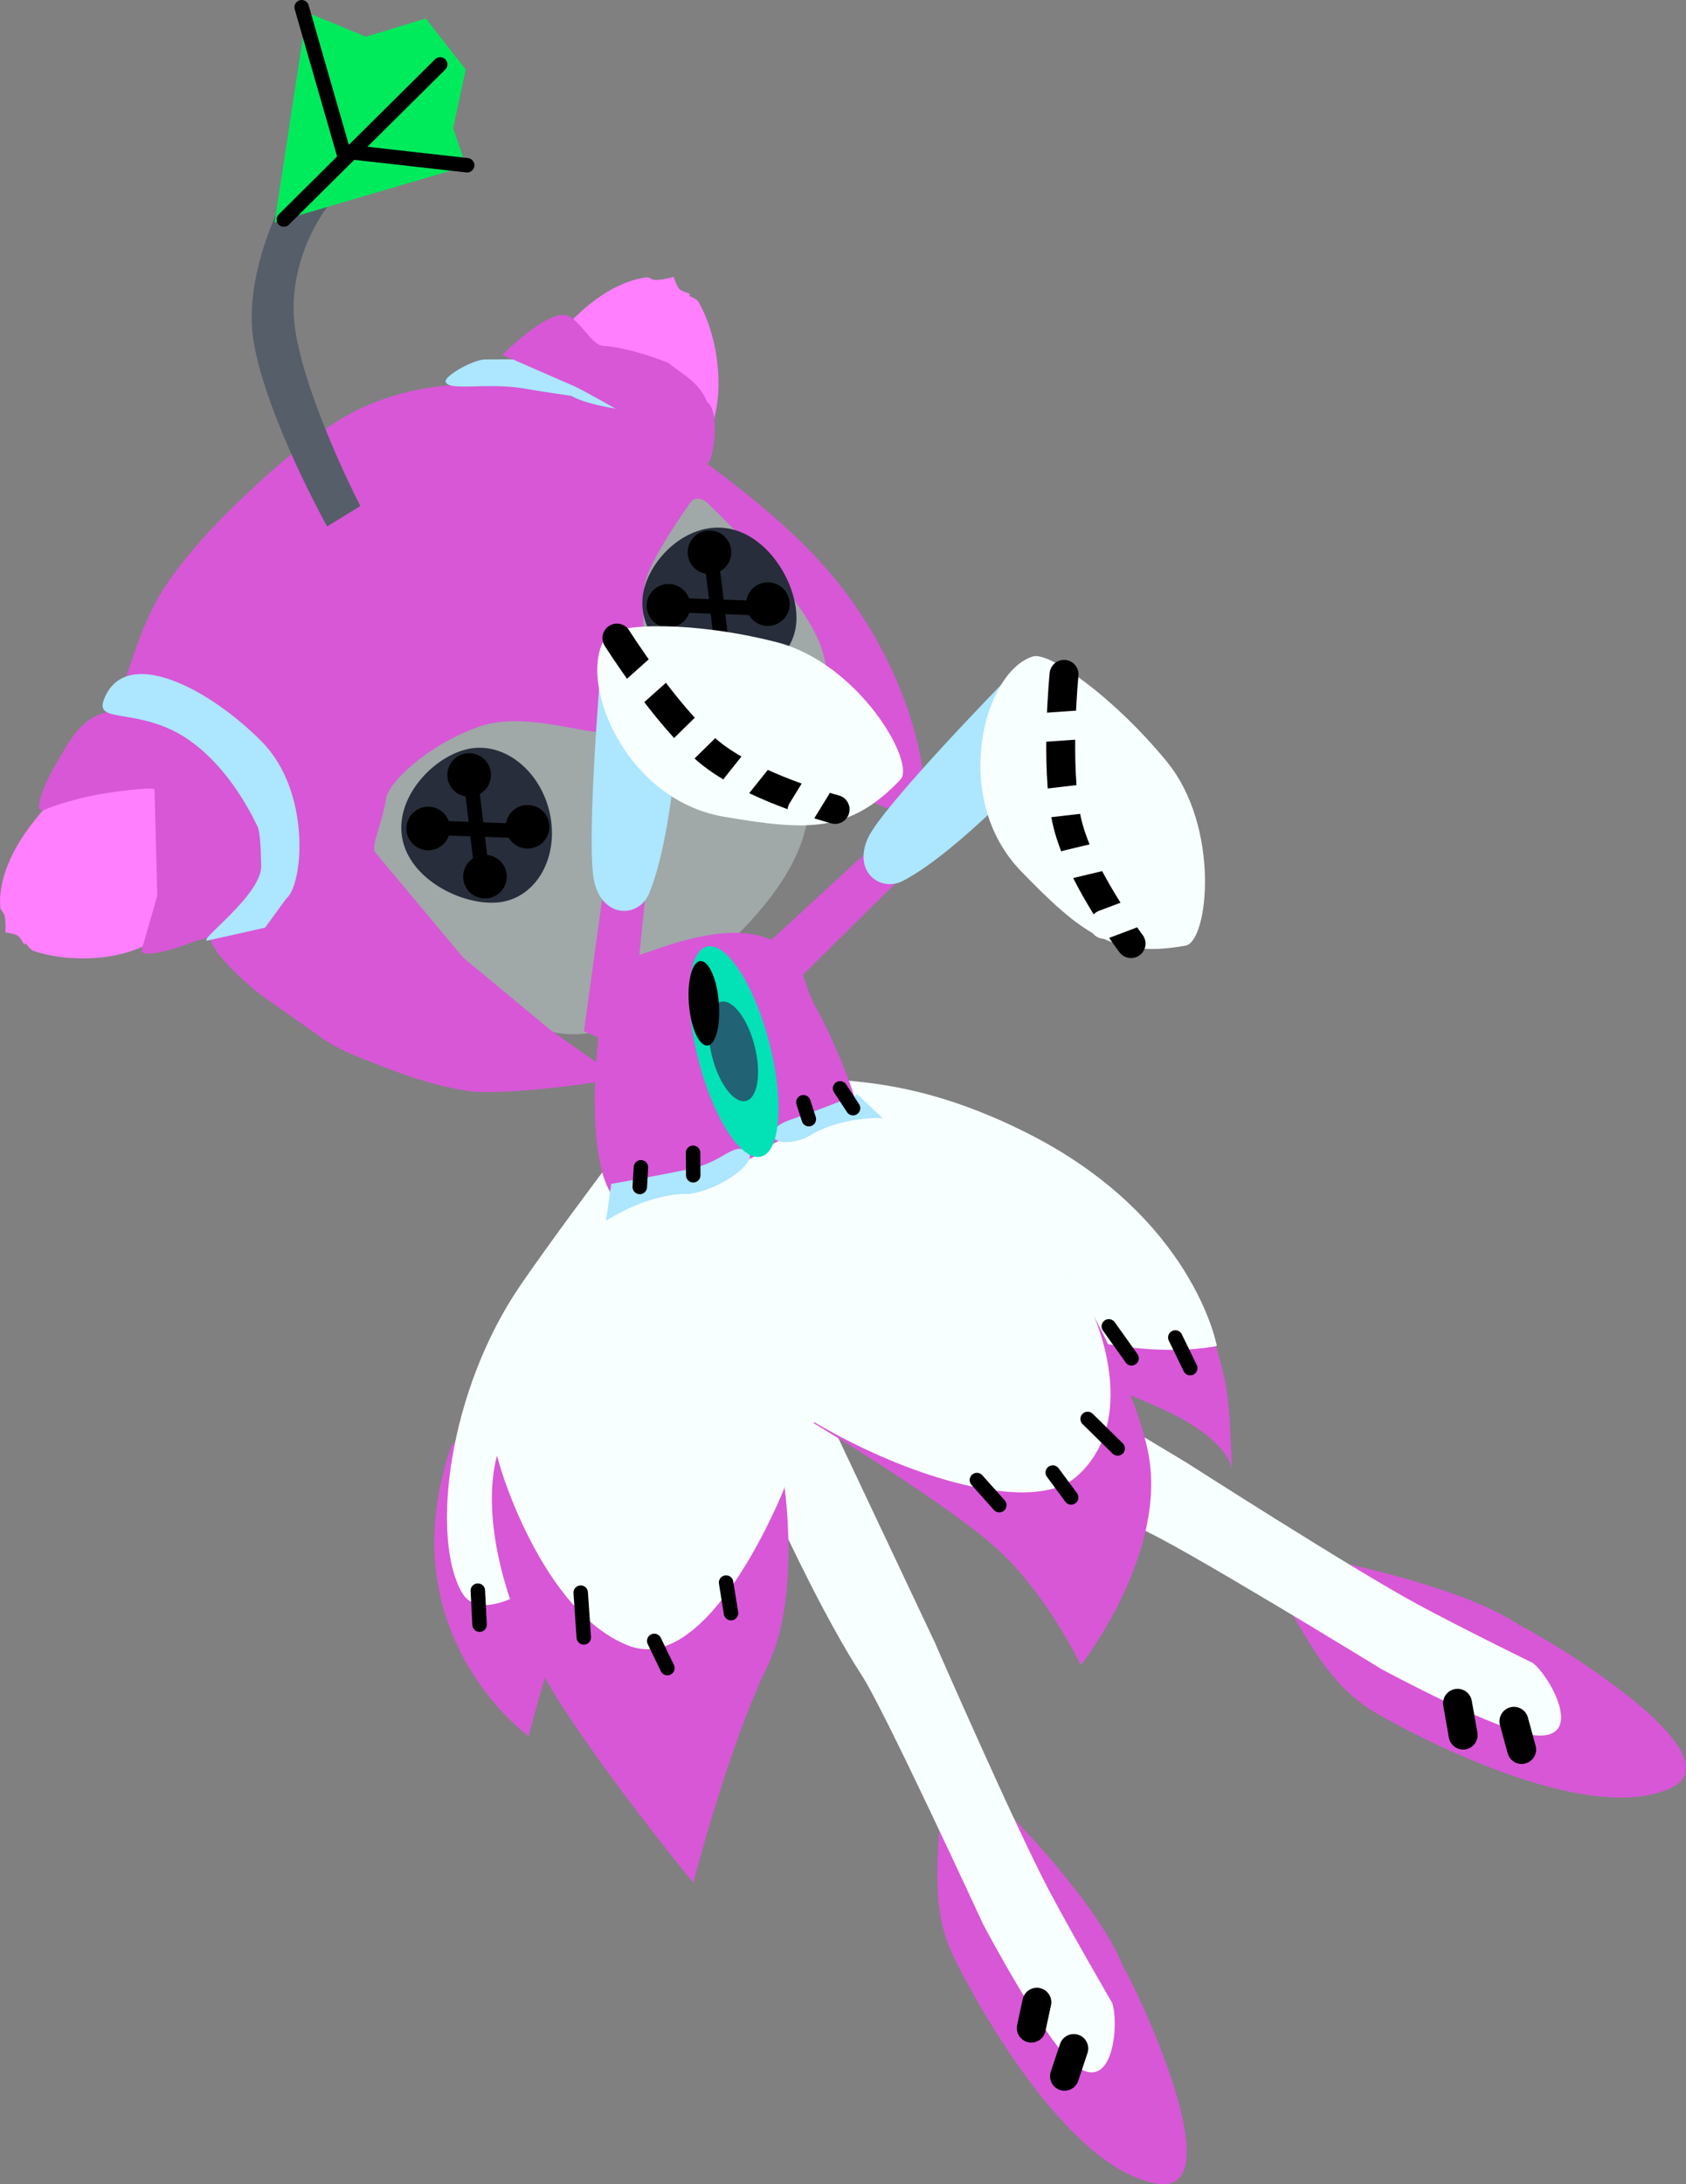 <svg version="1.1" xmlns="http://www.w3.org/2000/svg" xmlns:xlink="http://www.w3.org/1999/xlink" width="29.141" height="37.747" viewBox="0,0,29.141,37.747"><rect x="0" y="0" width="29.141" height="37.747" fill="#808080" stroke="none"/><g transform="translate(-227.606,-161.196)"><g data-paper-data="{&quot;isPaintingLayer&quot;:true}" fill-rule="nonzero" stroke-linejoin="miter" stroke-miterlimit="10" stroke-dasharray="" stroke-dashoffset="0" style="mix-blend-mode: normal"><g data-paper-data="{&quot;index&quot;:null}"><g data-paper-data="{&quot;index&quot;:null}" stroke="none" stroke-width="0" stroke-linecap="butt"><path d="M247.598,198.933c-1.721,-0.291 -3.437,-3.776 -3.437,-3.776c-0.275,-0.499 -0.351,-0.998 -0.355,-1.508c-0.004,-0.444 0.047,-0.897 0.067,-1.364c0.044,-1.004 1.083,0.161 1.083,0.161c0,0 1.6,1.594 2.045,2.699c0.496,0.897 1.853,4.001 0.596,3.788z" data-paper-data="{&quot;index&quot;:null}" fill="#d757d7"/><path d="M243.783,189.626c0,0 1.366,3.128 1.958,4.246c0.4,0.756 1.089,1.94 1.089,1.94c0.117,0.341 0.026,1.568 -0.626,1.089c-0.512,-0.376 -1.608,-2.455 -1.608,-2.455c0,0 -1.746,-3.791 -2.113,-4.325c-1.107,-1.719 -2.476,-5.073 -2.476,-5.073l1.377,-0.507l2.4,5.083z" data-paper-data="{&quot;index&quot;:null}" fill="#f8ffff"/></g><path d="M246.165,196.598l-0.16,0.479" fill="none" stroke="#000000" stroke-width="0.5" stroke-linecap="round"/><path d="M245.527,195.798l-0.096,0.447" fill="none" stroke="#000000" stroke-width="0.5" stroke-linecap="round"/></g><g data-paper-data="{&quot;index&quot;:null}"><g data-paper-data="{&quot;index&quot;:null}" stroke="none" stroke-width="0" stroke-linecap="butt"><path d="M256.472,192.104c-1.593,0.714 -4.955,-1.232 -4.955,-1.232c-0.505,-0.262 -0.846,-0.635 -1.133,-1.057c-0.25,-0.367 -0.459,-0.772 -0.702,-1.172c-0.521,-0.859 0.991,-0.467 0.991,-0.467c0,0 2.216,0.437 3.2,1.108c0.91,0.47 3.763,2.298 2.599,2.819z" data-paper-data="{&quot;index&quot;:null}" fill="#d757d7"/><path d="M248.13,186.483c0,0 2.873,1.842 3.986,2.443c0.753,0.407 1.983,1.009 1.983,1.009c0.287,0.218 0.892,1.29 0.085,1.254c-0.635,-0.028 -2.701,-1.148 -2.701,-1.148c0,0 -3.557,-2.183 -4.159,-2.423c-1.875,-0.815 -4.876,-2.843 -4.876,-2.843l0.864,-1.186l4.819,2.894z" data-paper-data="{&quot;index&quot;:null}" fill="#f8ffff"/></g><path d="M252.798,190.632l0.097,0.549" fill="none" stroke="#000000" stroke-width="0.5" stroke-linecap="round"/><path d="M253.773,190.943l0.133,0.487" fill="none" stroke="#000000" stroke-width="0.5" stroke-linecap="round"/></g><g data-paper-data="{&quot;index&quot;:null}"><path d="M235.108,170.356c2.707,-2.624 5.125,-0.437 5.339,-0.276c0.483,0.406 0.853,0.938 1.123,1.505c0.456,0.943 0.623,2.058 0.308,3.07c-0.208,0.453 -0.165,0.397 -0.349,0.855c-0.177,0.768 -0.798,1.49 -1.346,2.002c-0.423,0.439 -0.914,0.806 -1.448,1.1c-0.352,0.178 -0.696,0.428 -1.101,0.456c-0.378,0.019 -0.783,-0.065 -1.059,-0.341c-0.707,-0.633 -1.422,-1.261 -2.069,-1.956c-0.167,-0.2 -0.381,-0.39 -0.454,-0.648c-0.005,-0.266 -2.208,-2.599 1.057,-5.765z" data-paper-data="{&quot;index&quot;:null}" fill="#a0a8a8" stroke="none" stroke-width="0.172" stroke-linecap="butt"/><path d="M237.134,167.133c0.58,-0.729 1.161,-1.082 1.64,-1.143c0.068,-0.009 0.075,0.043 0.168,0.044c0.113,0.002 0.357,-0.063 0.306,-0.056c0,0 0.052,0.171 0.109,0.221c0.073,0.063 0.237,0.061 0.155,0.107c0,0 0.141,0.06 0.167,0.106c0.285,0.498 0.451,1.333 0.271,2.013c0.569,0.133 -2.923,-0.598 -2.817,-1.292z" data-paper-data="{&quot;index&quot;:null}" fill="#ff7fff" stroke="none" stroke-width="0.172" stroke-linecap="butt"/><path d="M234.079,175.913l1.535,1.835l1.493,1.238l1.134,0.803c0.133,0.094 -1.962,0.347 -2.523,0.265c-0.694,-0.102 -1.312,-0.348 -1.928,-0.596c-0.449,-0.181 -0.585,-0.3 -0.852,-0.488l-0.827,-0.584c-0.157,-0.111 -0.885,-0.744 -0.864,-0.991c0.006,-0.07 0.818,-0.178 0.872,-0.232l0.392,-0.393c0.116,-0.116 0.232,-0.709 0.256,-0.891c0.018,-0.133 -0.011,-1.002 -0.403,-1.504l-0.388,-0.497c-0.058,-0.074 -0.909,-0.627 -0.894,-0.666c0.031,-0.08 -1.321,-0.243 -1.292,-0.329c0.162,-0.481 0.348,-1.077 0.699,-1.595c0.552,-0.815 1.337,-1.517 1.733,-1.883c0.068,-0.062 0.944,-0.841 1.615,-1.151c1.062,-0.492 2.004,-0.405 2.062,-0.407c0.912,-0.02 1.767,0.153 2.574,0.492l0.605,0.36c0.31,0.184 1.718,1.153 2.617,2.11c1.891,2.012 2.042,4.406 1.808,4.476c-0.327,0.099 -1.766,-0.731 -1.741,-0.553c0.056,0.393 0.361,-1.487 0.024,-2.389c-0.337,-0.902 -1.829,-2.34 -1.953,-2.454c-0.098,-0.09 -0.231,-0.113 -0.304,0.004c-0.049,0.078 -0.663,0.921 -0.771,1.366c-0.109,0.445 0.073,1.827 0.003,1.796c-0.026,-0.012 -0.468,0.052 -0.486,0.015c-0.108,-0.225 -0.16,0.58 -0.156,0.694c0.009,0.3 -1.324,-0.333 -2.239,-0.008c-0.914,0.325 -1.589,0.994 -1.606,1.259c-0.007,0.105 -0.083,0.367 -0.123,0.502c-0.053,0.179 -0.096,0.296 -0.072,0.4z" data-paper-data="{&quot;index&quot;:null}" fill="#d757d7" stroke="none" stroke-width="0.172" stroke-linecap="butt"/><path d="M230.061,177.558c-0.581,0.267 -1.373,0.247 -1.883,0.069c-0.047,-0.016 -0.13,-0.133 -0.13,-0.133c-0.025,0.081 -0.056,-0.067 -0.128,-0.122c-0.057,-0.044 -0.223,-0.063 -0.223,-0.063c0.004,0.047 0.013,-0.182 -0.011,-0.283c-0.02,-0.084 -0.069,-0.082 -0.074,-0.144c-0.041,-0.438 0.161,-1.014 0.706,-1.647c0.713,-0.828 1.953,-0.906 2.222,-0.623c0,0 0.515,2.492 -0.478,2.948z" data-paper-data="{&quot;index&quot;:null}" fill="#ff7fff" stroke="none" stroke-width="0.172" stroke-linecap="butt"/><path d="M231.595,174.568c0.036,-0.178 0.738,1.2 0.603,1.614c-0.232,0.711 0.001,0.85 -0.524,1.113c-0.118,0.059 -0.452,0.07 -0.815,0.209c-0.42,0.162 -0.852,0.243 -0.801,0.096l0.267,-0.924l-0.049,-1.839c-0.001,-0.029 -0.329,-0.009 -0.802,0.06c-0.332,0.048 -0.788,0.164 -1.105,0.294c-0.187,0.077 -0.063,-0.341 0.22,-0.821c0.137,-0.233 0.27,-0.494 0.506,-0.694c0.408,-0.345 1.112,-0.17 1.643,0.181c0.497,0.329 0.833,0.83 0.858,0.712z" data-paper-data="{&quot;index&quot;:null}" fill="#d757d7" stroke="none" stroke-width="0.172" stroke-linecap="butt"/><path d="M232.129,174.011c0.856,0.863 0.725,2.469 0.424,2.716l-0.366,0.501l-0.982,0.22c-0.251,0.056 0.926,-0.773 0.915,-1.287c-0.007,-0.336 -0.019,-0.589 -0.063,-0.682c-0.426,-0.888 -0.978,-1.421 -1.456,-1.655c-0.752,-0.368 -1.35,-0.148 -1.198,-0.541c0.361,-0.939 1.791,-0.215 2.726,0.728z" data-paper-data="{&quot;index&quot;:null}" fill="#ace6ff" stroke="none" stroke-width="0.172" stroke-linecap="butt"/><path d="M237.475,168.036c0,0 -0.445,-0.061 -0.774,-0.12c-0.688,-0.124 -1.373,0.06 -1.395,-0.137c0.028,-0.115 0.492,-0.37 0.684,-0.371l0.389,-0.002c0.685,-0.003 1.297,0.355 1.483,0.563c0.081,0.09 0.325,0.162 0.386,0.289c0,0 -0.526,-0.078 -0.773,-0.223z" data-paper-data="{&quot;index&quot;:null}" fill="#ace6ff" stroke="none" stroke-width="0.172" stroke-linecap="butt"/><path d="M236.289,167.328c0,0 0.759,-0.766 1.104,-0.683c0.229,0.055 0.431,0.523 0.643,0.529c0.263,0.008 0.782,0.151 1.122,0.295c0.245,0.194 0.53,0.333 0.672,0.675c0.249,0.184 0.085,1.113 -0.004,1.06l-1.208,-0.728c-0.307,-0.185 -0.945,-0.543 -1.086,-0.605z" data-paper-data="{&quot;index&quot;:null}" fill="#d757d7" stroke="none" stroke-width="0.172" stroke-linecap="butt"/><path d="M234.556,175.668c-0.125,-0.736 0.612,-1.47 1.227,-1.543c0.615,-0.073 1.215,0.464 1.34,1.2c0.125,0.736 -0.272,1.391 -0.887,1.464c-0.615,0.073 -1.555,-0.385 -1.68,-1.12z" fill="#272d3a" stroke="none" stroke-width="0" stroke-linecap="butt"/><path d="M240.241,170.339c0.728,0.164 1.222,1.097 1.117,1.707c-0.105,0.61 -0.78,0.973 -1.508,0.809c-0.728,-0.164 -1.233,-0.791 -1.128,-1.401c0.105,-0.61 0.791,-1.279 1.519,-1.115z" data-paper-data="{&quot;index&quot;:null}" fill="#272d3a" stroke="none" stroke-width="0" stroke-linecap="butt"/><path d="M235.115,175.502l1.531,0.056" fill="none" stroke="#000000" stroke-width="0.25" stroke-linecap="round"/><path d="M235.943,176.329l-0.188,-1.57" fill="none" stroke="#000000" stroke-width="0.25" stroke-linecap="round"/><path d="M234.664,175.67c-0.086,-0.189 -0.003,-0.413 0.187,-0.499c0.189,-0.086 0.413,-0.003 0.499,0.187c0.086,0.189 0.003,0.413 -0.187,0.499c-0.189,0.086 -0.413,0.003 -0.499,-0.187z" fill="#000000" stroke="none" stroke-width="0" stroke-linecap="butt"/><path d="M236.382,175.64c-0.086,-0.189 -0.003,-0.413 0.187,-0.499c0.189,-0.086 0.413,-0.003 0.499,0.187c0.086,0.189 0.003,0.413 -0.187,0.499c-0.189,0.086 -0.413,0.003 -0.499,-0.187z" fill="#000000" stroke="none" stroke-width="0" stroke-linecap="butt"/><path d="M235.372,174.745c-0.086,-0.189 -0.003,-0.413 0.187,-0.499c0.189,-0.086 0.413,-0.003 0.499,0.187c0.086,0.189 0.003,0.413 -0.187,0.499c-0.189,0.086 -0.413,0.003 -0.499,-0.187z" fill="#000000" stroke="none" stroke-width="0" stroke-linecap="butt"/><path d="M235.645,176.502c-0.086,-0.189 -0.003,-0.413 0.187,-0.499c0.189,-0.086 0.413,-0.003 0.499,0.187c0.086,0.189 0.003,0.413 -0.187,0.499c-0.189,0.086 -0.413,0.003 -0.499,-0.187z" fill="#000000" stroke="none" stroke-width="0" stroke-linecap="butt"/><path d="M240.799,171.709l-1.531,-0.056" fill="none" stroke="#000000" stroke-width="0.25" stroke-linecap="round"/><path d="M240.097,172.481l-0.188,-1.57" fill="none" stroke="#000000" stroke-width="0.25" stroke-linecap="round"/><path d="M238.818,171.821c-0.086,-0.189 -0.003,-0.413 0.187,-0.499c0.189,-0.086 0.413,-0.003 0.499,0.187c0.086,0.189 0.003,0.413 -0.187,0.499c-0.189,0.086 -0.413,0.003 -0.499,-0.187z" fill="#000000" stroke="none" stroke-width="0" stroke-linecap="butt"/><path d="M240.535,171.792c-0.086,-0.189 -0.003,-0.413 0.187,-0.499c0.189,-0.086 0.413,-0.003 0.499,0.187c0.086,0.189 0.003,0.413 -0.187,0.499c-0.189,0.086 -0.413,0.003 -0.499,-0.187z" fill="#000000" stroke="none" stroke-width="0" stroke-linecap="butt"/><path d="M239.526,170.897c-0.086,-0.189 -0.003,-0.413 0.187,-0.499c0.189,-0.086 0.413,-0.003 0.499,0.187c0.086,0.189 0.003,0.413 -0.187,0.499c-0.189,0.086 -0.413,0.003 -0.499,-0.187z" fill="#000000" stroke="none" stroke-width="0" stroke-linecap="butt"/><path d="M239.799,172.654c-0.086,-0.189 -0.003,-0.413 0.187,-0.499c0.189,-0.086 0.413,-0.003 0.499,0.187c0.086,0.189 0.003,0.413 -0.187,0.499c-0.189,0.086 -0.413,0.003 -0.499,-0.187z" fill="#000000" stroke="none" stroke-width="0" stroke-linecap="butt"/></g><g data-paper-data="{&quot;index&quot;:null}"><g data-paper-data="{&quot;index&quot;:null}" stroke="none" stroke-width="0" stroke-linecap="butt"><path d="M242.979,182.684c0,0 5.216,1.499 5.392,1.463c0.176,-0.035 0.293,0.411 0.402,0.881c0.108,0.47 0.12,1.548 0.12,1.548c0,0 -0.028,-0.415 -0.918,-0.892c-0.527,-0.283 -1.543,-0.636 -2.261,-1.034c-1.304,-0.722 -2.734,-1.967 -2.734,-1.967z" fill="#d757d7"/><path d="M243.973,183.359c-3.621,-2.181 -3.646,-4.135 -3.646,-4.135c0,0 -0.193,-0.292 1.039,0.494c0.424,0.27 1.675,-0.096 3.954,1.039c2.916,1.452 3.318,3.7 3.318,3.7c0,0 -2.059,0.472 -4.666,-1.098z" fill="#f8ffff"/></g><path d="M246.771,184.118l0.393,0.552" fill="none" stroke="#000000" stroke-width="0.25" stroke-linecap="round"/><path d="M248.178,184.84l-0.258,-0.53" fill="none" stroke="#000000" stroke-width="0.25" stroke-linecap="round"/></g><g data-paper-data="{&quot;index&quot;:null}"><g data-paper-data="{&quot;index&quot;:null}" stroke="none" stroke-width="0" stroke-linecap="butt"><path d="M246.288,189.974c0,0 -0.55,-1.149 -1.365,-1.935c-0.815,-0.786 -3.258,-2.251 -3.258,-2.251l4.424,-2.602c0,0 1.061,1.73 1.352,3.063c0.386,1.763 -1.154,3.725 -1.154,3.725z" fill="#d757d7"/><path d="M246.198,186.726c-1.109,0.938 -5.159,-0.828 -6.345,-2.481c-1.268,-1.768 -0.444,-5.057 -0.444,-5.057l0.837,-0.267c0,0 0.419,1.13 2.26,1.701c2.7,0.838 3.09,1.982 3.582,2.563c0.496,0.586 1.263,2.564 0.109,3.541z" fill="#f8ffff"/></g><path d="M244.878,187.208l-0.387,-0.434" fill="none" stroke="#000000" stroke-width="0.25" stroke-linecap="round"/><path d="M245.802,186.644l0.318,0.43" fill="none" stroke="#000000" stroke-width="0.25" stroke-linecap="round"/><path d="M246.405,185.718l0.519,0.51" fill="none" stroke="#000000" stroke-width="0.25" stroke-linecap="round"/></g><g data-paper-data="{&quot;index&quot;:null}"><g data-paper-data="{&quot;index&quot;:null}" stroke="none" stroke-width="0" stroke-linecap="butt"><path d="M236.746,191.203c0,0 -2.446,-1.75 -1.351,-4.981c0.207,-0.612 0.375,2.285 1.128,2.381c0.753,0.097 2.737,-2.516 2.737,-2.516c0,0 -1.606,2.487 -1.916,3.205c-0.31,0.718 -0.599,1.911 -0.599,1.911z" fill="#d757d7"/><path d="M239.412,179.628c0,0 0.444,4.915 -0.202,6.374c-0.597,1.347 -3.084,3.654 -3.622,2.713c-0.538,-0.941 -0.246,-3.484 1.028,-5.329c1.051,-1.522 2.796,-3.758 2.796,-3.758z" fill="#f8ffff"/></g><path d="M236.878,189.008l0.003,-0.893" fill="none" stroke="#000000" stroke-width="0.25" stroke-linecap="round"/><path d="M235.865,188.685l0.03,0.588" fill="none" stroke="#000000" stroke-width="0.25" stroke-linecap="round"/></g><g data-paper-data="{&quot;index&quot;:null}"><g data-paper-data="{&quot;index&quot;:null}" stroke="none" stroke-width="0" stroke-linecap="butt"><path d="M241.164,186.884c0,0 0.283,1.922 -0.288,3.095c-0.687,1.412 -1.286,3.755 -1.286,3.755c0,0 -2.252,-2.733 -2.852,-4.088c-1.042,-2.345 -0.478,-3.477 -0.478,-3.477c0,0 1.398,3.052 2.37,3.251c0.958,0.196 2.534,-2.537 2.534,-2.537z" fill="#d757d7"/><path d="M236.171,186.212c0.01,-0.157 0.257,-2.416 1.27,-3.424c1.344,-1.338 0.534,-2.05 1.4,-1.783c0.866,0.268 2.257,1.4 2.356,2.962c0.083,1.3 -0.036,2.951 -0.036,2.951c0,0 -1.26,3.194 -2.647,2.734c-1.554,-0.557 -2.353,-3.277 -2.343,-3.44z" fill="#f8ffff"/></g><path d="M240.156,188.546l0.085,0.528" fill="none" stroke="#000000" stroke-width="0.25" stroke-linecap="round"/><path d="M239.141,190.024l-0.227,-0.47" fill="none" stroke="#000000" stroke-width="0.25" stroke-linecap="round"/><path d="M237.643,188.72l0.053,0.773" fill="none" stroke="#000000" stroke-width="0.25" stroke-linecap="round"/></g><g data-paper-data="{&quot;index&quot;:null}"><path d="M238.255,181.928c-0.39,-0.369 -0.432,-1.698 -0.306,-2.805c0.127,-1.107 0.673,-1.427 0.792,-1.453c0.15,-0.032 1.276,-0.528 2.046,-0.287c0.769,0.241 0.624,0.696 0.917,1.215c0.294,0.518 0.652,1.428 0.68,1.606c0.072,0.456 -1.37,0.554 -1.552,0.882c0,0 -2.137,1.155 -2.578,0.843z" data-paper-data="{&quot;index&quot;:null}" fill="#d757d7" stroke="none" stroke-width="0.172" stroke-linecap="butt"/><path d="M239.545,181.395c0.599,-0.128 0.769,-0.515 1.006,-0.26c0.122,0.132 -0.43,0.602 -1.035,0.696c-0.709,-0.024 -1.437,0.463 -1.437,0.463l0.092,-0.639c0,0 0.775,-0.133 1.374,-0.261z" data-paper-data="{&quot;index&quot;:null}" fill="#ace6ff" stroke="none" stroke-width="0" stroke-linecap="butt"/><path d="M242.425,180.109l0.436,0.41c0,0 -0.724,-0.046 -1.32,0.339c-0.568,0.23 -0.844,-0.117 -0.264,-0.314c0.58,-0.198 1.147,-0.435 1.147,-0.435z" data-paper-data="{&quot;index&quot;:null}" fill="#ace6ff" stroke="none" stroke-width="0" stroke-linecap="butt"/><path d="M239.585,181.118l0.003,0.389" fill="none" stroke="#000000" stroke-width="0.25" stroke-linecap="round"/><path d="M238.664,181.709l0.02,-0.34" fill="none" stroke="#000000" stroke-width="0.25" stroke-linecap="round"/><path d="M241.492,180.245l0.094,0.292" fill="none" stroke="#000000" stroke-width="0.25" stroke-linecap="round"/><path d="M242.35,180.347l-0.224,-0.342" fill="none" stroke="#000000" stroke-width="0.25" stroke-linecap="round"/></g><g data-paper-data="{&quot;index&quot;:null}"><g stroke="#ffffff" stroke-width="0" stroke-linecap="butt"><path d="M242.667,175.848l0.492,0.54l-1.937,1.913l-0.387,-0.767z" data-paper-data="{&quot;index&quot;:null}" fill="#d757d7"/><path d="M244.977,172.96l0.617,1.406c0,0 -1.431,1.558 -2.379,2.052c-0.392,0.205 -0.877,-0.157 -0.605,-0.744c0.253,-0.549 2.367,-2.713 2.367,-2.713z" data-paper-data="{&quot;index&quot;:null}" fill="#ace6ff"/><path d="M247.772,174.357c0.932,1.133 0.72,3.109 0.326,3.181c-1.247,0.23 -1.82,-0.231 -2.842,-1.284c-1.237,-1.275 -0.638,-3.464 0.206,-3.714c0.276,-0.082 1.378,0.684 2.31,1.816z" data-paper-data="{&quot;index&quot;:null}" fill="#f8ffff"/></g><path d="M247.155,177.503c0,0 -0.925,-1.211 -1.118,-2.159c-0.193,-0.948 -0.04,-2.494 -0.04,-2.494" data-paper-data="{&quot;index&quot;:null}" fill="none" stroke="#000000" stroke-width="0.5" stroke-linecap="round"/><path d="M245.581,173.771l0.827,-0.057" data-paper-data="{&quot;index&quot;:null}" fill="none" stroke="#f8ffff" stroke-width="0.5" stroke-linecap="round"/><path d="M245.731,175.072l0.65,-0.075" data-paper-data="{&quot;index&quot;:null}" fill="none" stroke="#f8ffff" stroke-width="0.5" stroke-linecap="round"/><path d="M246.67,175.99l-0.622,0.149" data-paper-data="{&quot;index&quot;:null}" fill="none" stroke="#f8ffff" stroke-width="0.5" stroke-linecap="round"/><path d="M246.691,177.17l0.446,-0.168" data-paper-data="{&quot;index&quot;:null}" fill="none" stroke="#f8ffff" stroke-width="0.5" stroke-linecap="round"/></g><g data-paper-data="{&quot;index&quot;:null}" stroke="none" stroke-linecap="butt"><path d="M239.752,177.587c0.152,-0.103 0.35,0.003 0.547,0.258c0.197,0.255 0.394,0.659 0.542,1.15c0.149,0.492 0.222,0.979 0.22,1.37c-0.002,0.39 -0.079,0.684 -0.231,0.787c-0.152,0.103 -0.35,-0.003 -0.547,-0.258c-0.197,-0.255 -0.394,-0.659 -0.542,-1.15c-0.149,-0.492 -0.222,-0.979 -0.22,-1.37c0.002,-0.39 0.079,-0.684 0.231,-0.787z" fill="#03e1b6" stroke-width="0.019"/><path d="M240.649,179.272c0.12,0.473 0.054,0.898 -0.149,0.95c-0.203,0.052 -0.465,-0.29 -0.585,-0.763c-0.12,-0.473 -0.054,-0.898 0.149,-0.95c0.203,-0.052 0.465,0.29 0.585,0.763z" fill="#216375" stroke-width="0"/><path d="M239.689,177.809c0.07,-0.023 0.142,0.038 0.203,0.155c0.061,0.117 0.11,0.289 0.132,0.489c0.023,0.2 0.015,0.391 -0.015,0.537c-0.031,0.146 -0.085,0.248 -0.154,0.271c-0.07,0.023 -0.142,-0.038 -0.203,-0.155c-0.061,-0.117 -0.11,-0.289 -0.132,-0.489c-0.023,-0.2 -0.015,-0.391 0.015,-0.537c0.031,-0.146 0.085,-0.248 0.154,-0.271z" fill="#000000" stroke-width="0.019"/></g><g data-paper-data="{&quot;index&quot;:null}"><g stroke="none" stroke-width="0" stroke-linecap="butt"><path d="M238.039,176.553l0.724,0.103l-0.277,2.708l-0.787,-0.346z" fill="#d757d7"/><path d="M237.882,176.454c-0.154,-0.585 0.098,-3.599 0.098,-3.599l1.371,0.691c0,0 -0.112,2.112 -0.529,3.097c-0.172,0.407 -0.776,0.437 -0.941,-0.189z" fill="#ace6ff"/><path d="M241.028,172.293c1.421,0.365 2.415,2.085 2.14,2.377c-0.872,0.921 -1.606,0.887 -3.052,0.64c-1.751,-0.3 -2.558,-2.421 -2.024,-3.12c0.175,-0.229 1.516,-0.261 2.937,0.104z" fill="#f8ffff"/></g><path d="M242.04,175.184c0,0 -1.473,-0.388 -2.208,-1.018c-0.734,-0.63 -1.563,-1.943 -1.563,-1.943" fill="none" stroke="#000000" stroke-width="0.5" stroke-linecap="round"/><path d="M238.505,173.206l0.618,-0.552" fill="none" stroke="#f8ffff" stroke-width="0.5" stroke-linecap="round"/><path d="M239.422,174.139l0.467,-0.459" fill="none" stroke="#f8ffff" stroke-width="0.5" stroke-linecap="round"/><path d="M240.328,174.788l0.399,-0.5" fill="none" stroke="#f8ffff" stroke-width="0.5" stroke-linecap="round"/><path d="M241.717,174.8l-0.249,0.406" fill="none" stroke="#f8ffff" stroke-width="0.5" stroke-linecap="round"/></g><g data-paper-data="{&quot;index&quot;:null}"><path d="M233.26,170.294c0,0 -1.035,-1.857 -1.266,-3.169c-0.231,-1.312 0.679,-2.82 0.679,-2.82l0.588,0.469c0,0 -0.763,0.96 -0.539,2.207c0.224,1.246 1.112,2.96 1.112,2.96z" fill="#565e69" stroke="none" stroke-width="0" stroke-linecap="butt"/><path d="M232.352,165.04l0.555,-3.631l1.024,0.422l1.034,-0.315l0.69,0.881l-0.216,1.012l0.22,0.659z" fill="#00eb5c" stroke="none" stroke-width="0" stroke-linecap="butt"/><path d="M232.512,164.99l2.702,-2.681" fill="none" stroke="#000000" stroke-width="0.25" stroke-linecap="round"/><path d="M235.681,164.052l-2.144,-0.241l-0.717,-2.49" fill="none" stroke="#000000" stroke-width="0.25" stroke-linecap="round"/></g></g></g></svg>